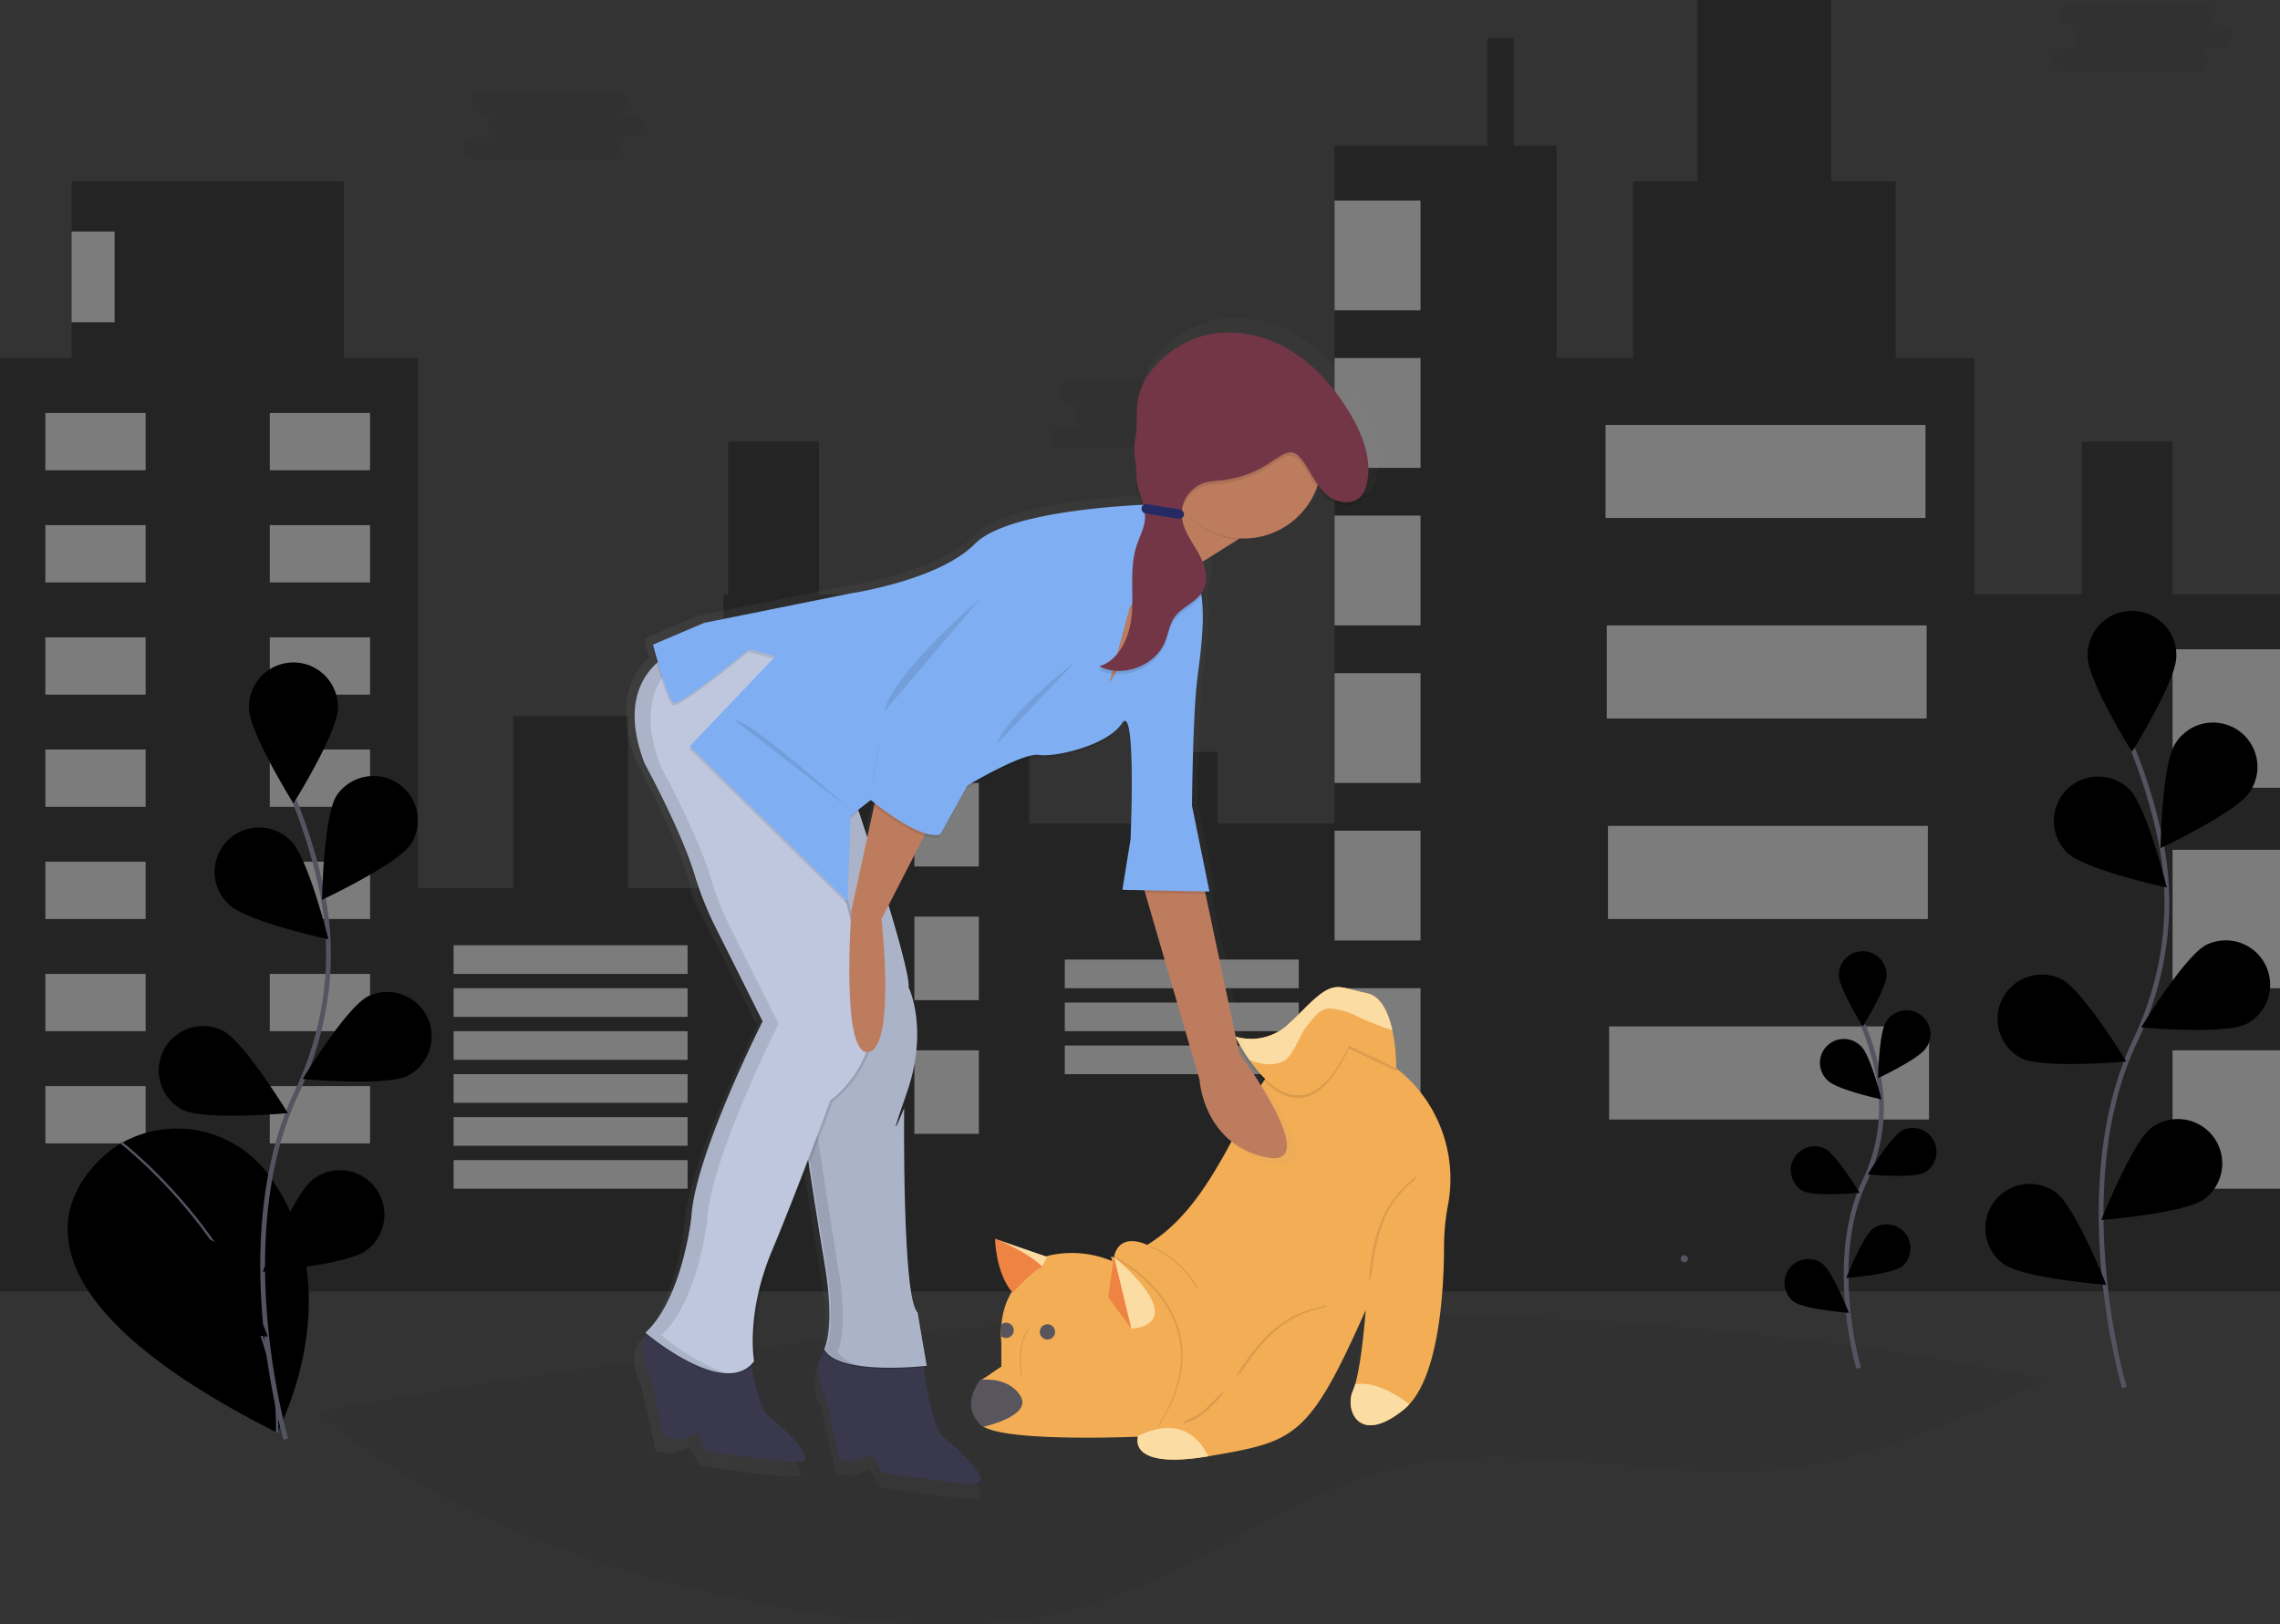 <svg id="ffc1811e-0f3d-48c1-87ea-8565379ac4b4" data-name="Layer 1" xmlns="http://www.w3.org/2000/svg" xmlns:xlink="http://www.w3.org/1999/xlink" width="955" height="680.5" viewBox="0 0 955 680.5"><rect x="0" y="0" width="955" height="680.5" fill="#333333" stroke="none"/><defs><clipPath id="7e4f11d2-4abc-4187-a7ef-ddf2bbfd53ac" transform="translate(-122.5 -109.75)"><path id="c0a7ba8e-9317-456d-8a79-1a5ffe72f0fb" data-name="&lt;Clipping Path&gt;" d="M688.76,547.88s-25-9.22-40,20S623,619,603,631.28c0,0-12.68-6.53-14.22,6.92l-2.14-.8a43.62,43.62,0,0,0-24.5-1.73l-1,.23s-4.69,2.83-12.93,12.47c-5.43,6.36-7,15.69-6.29,24.12v9.91l-8.84,5.77s-6.15,10,0,18.06,66.11,5.38,66.11,5.38-5,14.22,30.36,8.07,41.12-7.3,65-61.11c0,0-1.92,26.14-5.38,33.82s2.31,23.44,21.52,7.69c14.9-12.22,16.63-51.25,16.66-68.16A94,94,0,0,1,729,614.59h0c5.28-27.91-10.13-55.93-36.84-65.59Q690.49,548.41,688.76,547.88Z" fill="#f3ad55"/></clipPath><clipPath id="64ad3dcf-81df-49ab-8cba-d09c204eed85" transform="translate(-122.5 -109.75)"><path id="6924a1d7-030d-4e1b-8e28-4a632ac36403" data-name="&lt;Clipping Path&gt;" d="M707.33,557.31s.39-28.9-12.29-31.46-13.45-6.53-26.9,7.17c-2.4,2.44-4.51,4.46-6.36,6.13A22.81,22.81,0,0,1,639.95,544h0s25,52.7,47.54,3.76Z" fill="#f3ad55"/></clipPath><linearGradient id="935e53a5-ae6f-4276-a113-4fa3409c6e6a" x1="380.51" y1="452.69" x2="687.26" y2="452.69" gradientTransform="translate(72.62 -49.07) rotate(9.18)" gradientUnits="userSpaceOnUse"><stop offset="0" stop-color="gray" stop-opacity="0.25"/><stop offset="0.54" stop-color="gray" stop-opacity="0.12"/><stop offset="1" stop-color="gray" stop-opacity="0.1"/></linearGradient></defs><title>good doggy</title><path d="M980.07,687.7c-7.12,3.67-14.58,6.84-21.94,10-27.19,11.48-54.79,23.06-84,27C819.27,732,762.66,712,708.76,724.48c-45.15,10.42-82.49,42.35-126.6,56.57-20.51,6.61-41.85,9.2-63.38,9.2H516q-4-.05-7.94-.2c-21.83-.82-43.75-4.05-65.15-8.18-67.57-13-136.34-36.83-188-80.7C405.33,673.69,715.18,631.51,980.07,687.7Z" transform="translate(-122.5 -109.75)" fill="#252223" opacity="0.1"/><polygon points="910 249 910 185 872 185 872 249 827 249 827 150 794 150 794 76 767 76 767 0 711 0 711 76 684 76 684 150 652 150 652 61 634 61 634 16 623 16 623 61 559 61 559 345 510 345 510 315 480 315 480 345 431 345 431 249 343 249 343 185 305 185 305 249 303 249 303 372 263 372 263 300 215 300 215 372 175 372 175 150 144 150 144 76 30 76 30 150 0 150 0 541 175 541 303 541 431 541 559 541 652 541 827 541 955 541 955 249 910 249" fill="currentColor" opacity="0.3"/><rect x="19" y="173" width="42" height="24" fill="#fff" opacity="0.4"/><rect x="235.5" y="282.75" width="42" height="24" transform="translate(390.5 479.75) rotate(-180)" fill="#fff" opacity="0.4"/><rect x="19" y="220" width="42" height="24" fill="#fff" opacity="0.4"/><rect x="235.5" y="329.75" width="42" height="24" transform="translate(390.5 573.75) rotate(-180)" fill="#fff" opacity="0.4"/><rect x="19" y="267" width="42" height="24" fill="#fff" opacity="0.4"/><rect x="235.5" y="376.75" width="42" height="24" transform="translate(390.5 667.75) rotate(-180)" fill="#fff" opacity="0.4"/><rect x="19" y="314" width="42" height="24" fill="#fff" opacity="0.4"/><rect x="235.5" y="423.75" width="42" height="24" transform="translate(390.5 761.75) rotate(-180)" fill="#fff" opacity="0.4"/><rect x="19" y="361" width="42" height="24" fill="#fff" opacity="0.4"/><rect x="235.5" y="470.75" width="42" height="24" transform="translate(390.5 855.75) rotate(-180)" fill="#fff" opacity="0.4"/><rect x="19" y="408" width="42" height="24" fill="#fff" opacity="0.4"/><rect x="235.5" y="517.75" width="42" height="24" transform="translate(390.5 949.75) rotate(-180)" fill="#fff" opacity="0.4"/><rect x="19" y="455" width="42" height="24" fill="#fff" opacity="0.4"/><rect x="235.5" y="564.75" width="42" height="24" transform="translate(390.5 1043.75) rotate(-180)" fill="#fff" opacity="0.4"/><rect x="190" y="396" width="98" height="12" fill="#fff" opacity="0.4"/><rect x="190" y="414" width="98" height="12" fill="#fff" opacity="0.4"/><rect x="190" y="432" width="98" height="12" fill="#fff" opacity="0.4"/><rect x="446" y="402" width="98" height="12" fill="#fff" opacity="0.4"/><rect x="446" y="420" width="98" height="12" fill="#fff" opacity="0.4"/><rect x="446" y="438" width="98" height="12" fill="#fff" opacity="0.4"/><rect x="190" y="450" width="98" height="12" fill="#fff" opacity="0.4"/><rect x="190" y="468" width="98" height="12" fill="#fff" opacity="0.4"/><rect x="190" y="486" width="98" height="12" fill="#fff" opacity="0.4"/><rect x="324" y="272" width="27" height="35" fill="#fff" opacity="0.4"/><rect x="505.5" y="381.75" width="27" height="35" transform="translate(915.5 688.75) rotate(-180)" fill="#fff" opacity="0.4"/><rect x="324" y="328" width="27" height="35" fill="#fff" opacity="0.4"/><rect x="505.5" y="437.75" width="27" height="35" transform="translate(915.5 800.75) rotate(-180)" fill="#fff" opacity="0.4"/><rect x="324" y="384" width="27" height="35" fill="#fff" opacity="0.4"/><rect x="505.5" y="493.75" width="27" height="35" transform="translate(915.5 912.75) rotate(-180)" fill="#fff" opacity="0.4"/><rect x="324" y="440" width="27" height="35" fill="#fff" opacity="0.4"/><rect x="505.5" y="549.75" width="27" height="35" transform="translate(915.5 1024.75) rotate(-180)" fill="#fff" opacity="0.4"/><rect x="559" y="84" width="36" height="46" fill="#fff" opacity="0.4"/><rect x="559" y="150" width="36" height="46" fill="#fff" opacity="0.4"/><rect x="559" y="216" width="36" height="46" fill="#fff" opacity="0.4"/><rect x="559" y="282" width="36" height="46" fill="#fff" opacity="0.4"/><rect x="559" y="348" width="36" height="46" fill="#fff" opacity="0.4"/><rect x="559" y="414" width="36" height="46" fill="#fff" opacity="0.4"/><rect x="672.5" y="178" width="134" height="39" fill="#fff" opacity="0.4"/><rect x="673" y="262" width="134" height="39" fill="#fff" opacity="0.4"/><rect x="673.5" y="346" width="134" height="39" fill="#fff" opacity="0.4"/><rect x="674" y="430" width="134" height="39" fill="#fff" opacity="0.4"/><rect x="30" y="97" width="18" height="38" fill="#fff" opacity="0.4"/><rect x="910" y="272" width="45" height="58" fill="#fff" opacity="0.4"/><rect x="910" y="356" width="45" height="58" fill="#fff" opacity="0.4"/><rect x="910" y="440" width="45" height="58" fill="#fff" opacity="0.4"/><path d="M172.17,589.3S93.44,636.8,238.57,709.93c0,0,32-59.36-3.38-107.76a47.66,47.66,0,0,0-61.83-13.55Z" transform="translate(-122.5 -109.75)" fill="currentColor"/><path d="M173.08,588.3s67.37,51.55,65.49,121.63" transform="translate(-122.5 -109.75)" fill="none" stroke="#535461" stroke-miterlimit="10"/><path d="M242.23,712.63s-24.67-83.76,4.63-145.41c12.3-25.87,16.38-54.92,10.7-83a222.5,222.5,0,0,0-11.75-39" transform="translate(-122.5 -109.75)" fill="none" stroke="#535461" stroke-miterlimit="10" stroke-width="2"/><path d="M264,406.31c0,10.27-18.59,40-18.59,40s-18.59-29.77-18.59-40a18.59,18.59,0,1,1,37.17,0Z" transform="translate(-122.5 -109.75)" fill="currentColor"/><path d="M294.76,463.17c-5.58,8.62-37.36,23.5-37.36,23.5s.58-35.09,6.16-43.71a18.59,18.59,0,0,1,31.2,20.2Z" transform="translate(-122.5 -109.75)" fill="currentColor"/><path d="M293.41,560.34c-9.17,4.62-44.11,1.43-44.11,1.43s18.21-30,27.38-34.62a18.59,18.59,0,0,1,16.74,33.19Z" transform="translate(-122.5 -109.75)" fill="currentColor"/><path d="M275.84,633.63c-8.25,6.1-43.24,8.86-43.24,8.86s12.88-32.64,21.13-38.75a18.59,18.59,0,1,1,22.11,29.89Z" transform="translate(-122.5 -109.75)" fill="currentColor"/><path d="M218.37,488.66c7.36,7.15,41.67,14.56,41.67,14.56s-8.4-34.07-15.76-41.23a18.59,18.59,0,1,0-25.9,26.66Z" transform="translate(-122.5 -109.75)" fill="currentColor"/><path d="M198.91,574.63c9.17,4.62,44.11,1.43,44.11,1.43s-18.21-30-27.38-34.62a18.59,18.59,0,0,0-16.74,33.19Z" transform="translate(-122.5 -109.75)" fill="currentColor"/><path d="M191.46,660.79c8.25,6.1,43.24,8.86,43.24,8.86S221.82,637,213.56,630.9a18.59,18.59,0,0,0-22.11,29.89Z" transform="translate(-122.5 -109.75)" fill="currentColor"/><path d="M264,406.31c0,10.27-18.59,40-18.59,40s-18.59-29.77-18.59-40a18.59,18.59,0,1,1,37.17,0Z" transform="translate(-122.5 -109.75)" opacity="0.25"/><path d="M294.76,463.17c-5.58,8.62-37.36,23.5-37.36,23.5s.58-35.09,6.16-43.71a18.59,18.59,0,0,1,31.2,20.2Z" transform="translate(-122.5 -109.75)" opacity="0.25"/><path d="M293.41,560.34c-9.17,4.62-44.11,1.43-44.11,1.43s18.21-30,27.38-34.62a18.59,18.59,0,0,1,16.74,33.19Z" transform="translate(-122.5 -109.75)" opacity="0.25"/><path d="M275.84,633.63c-8.25,6.1-43.24,8.86-43.24,8.86s12.88-32.64,21.13-38.75a18.59,18.59,0,1,1,22.11,29.89Z" transform="translate(-122.5 -109.75)" opacity="0.25"/><path d="M218.37,488.66c7.36,7.15,41.67,14.56,41.67,14.56s-8.4-34.07-15.76-41.23a18.59,18.59,0,1,0-25.9,26.66Z" transform="translate(-122.5 -109.75)" opacity="0.25"/><path d="M198.91,574.63c9.17,4.62,44.11,1.43,44.11,1.43s-18.21-30-27.38-34.62a18.59,18.59,0,0,0-16.74,33.19Z" transform="translate(-122.5 -109.75)" opacity="0.25"/><path d="M191.46,660.79c8.25,6.1,43.24,8.86,43.24,8.86S221.82,637,213.56,630.9a18.59,18.59,0,0,0-22.11,29.89Z" transform="translate(-122.5 -109.75)" opacity="0.25"/><path d="M1012.28,691s-24.67-83.76,4.63-145.41c12.3-25.87,16.38-54.92,10.7-83a222.5,222.5,0,0,0-11.75-39" transform="translate(-122.5 -109.75)" fill="none" stroke="#535461" stroke-miterlimit="10" stroke-width="2"/><path d="M1034.09,384.68c0,10.27-18.59,40-18.59,40s-18.59-29.77-18.59-40a18.59,18.59,0,1,1,37.17,0Z" transform="translate(-122.5 -109.75)" fill="currentColor"/><path d="M1064.81,441.54c-5.58,8.62-37.36,23.5-37.36,23.5s.58-35.09,6.16-43.71a18.59,18.59,0,1,1,31.2,20.2Z" transform="translate(-122.5 -109.75)" fill="currentColor"/><path d="M1063.47,538.71c-9.17,4.62-44.11,1.43-44.11,1.43s18.21-30,27.38-34.62a18.59,18.59,0,0,1,16.74,33.19Z" transform="translate(-122.5 -109.75)" fill="currentColor"/><path d="M1045.9,612c-8.25,6.1-43.24,8.86-43.24,8.86s12.88-32.64,21.13-38.75A18.59,18.59,0,0,1,1045.9,612Z" transform="translate(-122.5 -109.75)" fill="currentColor"/><path d="M988.42,467c7.36,7.15,41.67,14.56,41.67,14.56s-8.4-34.07-15.76-41.23A18.59,18.59,0,0,0,988.42,467Z" transform="translate(-122.5 -109.75)" fill="currentColor"/><path d="M969,553c9.17,4.62,44.11,1.43,44.11,1.43s-18.21-30-27.38-34.62A18.59,18.59,0,0,0,969,553Z" transform="translate(-122.5 -109.75)" fill="currentColor"/><path d="M961.51,639.16c8.25,6.1,43.24,8.86,43.24,8.86s-12.88-32.64-21.13-38.75a18.59,18.59,0,0,0-22.11,29.89Z" transform="translate(-122.5 -109.75)" fill="currentColor"/><path d="M901,682.85s-13.26-45,2.49-78.14a71.09,71.09,0,0,0,5.75-44.6,119.57,119.57,0,0,0-6.31-20.93" transform="translate(-122.5 -109.75)" fill="none" stroke="#535461" stroke-miterlimit="10" stroke-width="2"/><path d="M912.72,518.23c0,5.52-10,21.51-10,21.51s-10-16-10-21.51a10,10,0,0,1,20,0Z" transform="translate(-122.5 -109.75)" fill="currentColor"/><path d="M929.23,548.79c-3,4.63-20.08,12.63-20.08,12.63s.31-18.86,3.31-23.49a10,10,0,1,1,16.77,10.86Z" transform="translate(-122.5 -109.75)" fill="currentColor"/><path d="M928.51,601c-4.93,2.48-23.71.77-23.71.77s9.79-16.12,14.71-18.6a10,10,0,0,1,9,17.84Z" transform="translate(-122.5 -109.75)" fill="currentColor"/><path d="M919.06,640.39c-4.44,3.28-23.24,4.76-23.24,4.76s6.92-17.54,11.36-20.82a10,10,0,0,1,11.88,16.06Z" transform="translate(-122.5 -109.75)" fill="currentColor"/><path d="M888.18,562.49c4,3.84,22.39,7.83,22.39,7.83s-4.51-18.31-8.47-22.15a10,10,0,1,0-13.92,14.33Z" transform="translate(-122.5 -109.75)" fill="currentColor"/><path d="M877.72,608.69c4.93,2.48,23.71.77,23.71.77s-9.79-16.12-14.71-18.6a10,10,0,0,0-9,17.84Z" transform="translate(-122.5 -109.75)" fill="currentColor"/><path d="M873.72,655c4.44,3.28,23.24,4.76,23.24,4.76S890,642.21,885.6,638.93A10,10,0,0,0,873.72,655Z" transform="translate(-122.5 -109.75)" fill="currentColor"/><path d="M387.18,157.43H380.3a4.82,4.82,0,1,0,0-9.63H324.57a4.82,4.82,0,0,0,0,9.63h6.88a4.82,4.82,0,1,0,0,9.63h-9.63a4.82,4.82,0,1,0,0,9.63h55.73a4.82,4.82,0,1,0,0-9.63h9.63a4.82,4.82,0,1,0,0-9.63Z" transform="translate(-122.5 -109.75)" fill="#252223" opacity="0.1"/><path d="M633.18,278.43H626.3a4.82,4.82,0,1,0,0-9.63H570.57a4.82,4.82,0,0,0,0,9.63h6.88a4.82,4.82,0,1,0,0,9.63h-9.63a4.82,4.82,0,1,0,0,9.63h55.73a4.82,4.82,0,1,0,0-9.63h9.63a4.82,4.82,0,1,0,0-9.63Z" transform="translate(-122.5 -109.75)" fill="#252223" opacity="0.1"/><path d="M1052.18,120.43h-6.88a4.82,4.82,0,1,0,0-9.63H989.57a4.82,4.82,0,0,0,0,9.63h6.88a4.82,4.82,0,1,0,0,9.63h-9.63a4.82,4.82,0,1,0,0,9.63h55.73a4.82,4.82,0,0,0,0-9.63h9.63a4.82,4.82,0,1,0,0-9.63Z" transform="translate(-122.5 -109.75)" fill="#252223" opacity="0.1"/><path d="M828,638.59a1.5,1.5,0,0,0,0-3,1.5,1.5,0,0,0,0,3Z" transform="translate(-122.5 -109.75)" fill="#535461"/><path id="c33ebb2e-9184-424a-aaef-6b5799d013cb" data-name="&lt;Clipping Path&gt;" d="M688.76,547.88s-25-9.22-40,20S623,619,603,631.28c0,0-12.68-6.53-14.22,6.92l-2.14-.8a43.62,43.62,0,0,0-24.5-1.73l-1,.23s-4.69,2.83-12.93,12.47c-5.43,6.36-7,15.69-6.29,24.12v9.91l-8.84,5.77s-6.15,10,0,18.06,66.11,5.38,66.11,5.38-5,14.22,30.36,8.07,41.12-7.3,65-61.11c0,0-1.92,26.14-5.38,33.82s2.31,23.44,21.52,7.69c14.9-12.22,16.63-51.25,16.66-68.16A94,94,0,0,1,729,614.59h0c5.28-27.91-10.13-55.93-36.84-65.59Q690.49,548.41,688.76,547.88Z" transform="translate(-122.5 -109.75)" fill="#f3ad55"/><g clip-path="url(#7e4f11d2-4abc-4187-a7ef-ddf2bbfd53ac)"><path d="M687.67,712.06l30.62-9.22s-19.35-20-34.08-11.15S687.67,712.06,687.67,712.06Z" transform="translate(-122.5 -109.75)" fill="#fbdca3"/><path d="M630.15,723.85s-7-27.42-35.1-10.25S630.15,723.85,630.15,723.85Z" transform="translate(-122.5 -109.75)" fill="#fbdca3"/></g><path d="M596.39,666.39s26.39-.74-7.24-30.09Z" transform="translate(-122.5 -109.75)" fill="#795548"/><path d="M561.16,636.28l-21.91-7.56s20.63,9.61,19.22,12.56Z" transform="translate(-122.5 -109.75)" fill="#fbdca3"/><path d="M546.67,651.34s9.56-10.77,12.63-10.64c0,0-4.55-5.57-20-12C539.25,628.72,539.48,643.08,546.67,651.34Z" transform="translate(-122.5 -109.75)" fill="#ef8343"/><path d="M707.33,558.46s.39-28.9-12.29-31.46-13.45-6.53-26.9,7.17-17.94,14.09-17.94,14.09l-10.25-3.07s25,52.7,47.54,3.76Z" transform="translate(-122.5 -109.75)" opacity="0.1"/><path id="387a866a-9ed0-436c-8ebf-89a7f1da5071" data-name="&lt;Clipping Path&gt;" d="M707.33,557.31s.39-28.9-12.29-31.46-13.45-6.53-26.9,7.17c-2.4,2.44-4.51,4.46-6.36,6.13A22.81,22.81,0,0,1,639.95,544h0s25,52.7,47.54,3.76Z" transform="translate(-122.5 -109.75)" fill="#f3ad55"/><g clip-path="url(#64ad3dcf-81df-49ab-8cba-d09c204eed85)"><path d="M714.66,543.7a110.37,110.37,0,0,1-25.37-9,35.38,35.38,0,0,0-8.55-2.38c-5.21-.66-7.49,3.27-10.86,7.3s-5.58,13.05-10.45,15c-6,2.41-12.78,0-18.41-3.12-4-2.22-8.67-9.16-12.19-12.07,1.32-4.53,2.76-9.77,4.08-14.3s2.83-9.51,6.3-12.87c3.12-3,7.42-4.41,11.6-5.58q8.72-2.43,17.63-4.06c3.92-.72,8-1.31,11.86-.3,4.59,1.2,8.29,4.49,11.79,7.68l21,19.07c1.91,1.73,3.91,3.62,4.5,6.13S716.65,542.2,714.66,543.7Z" transform="translate(-122.5 -109.75)" fill="#fbdca3"/></g><path d="M533,687.85s11.66-1.79,16.91,6.66-15.5,12.94-15.5,12.94S523.81,700.91,533,687.85Z" transform="translate(-122.5 -109.75)" fill="#58555d"/><circle cx="438.72" cy="557.97" r="3.2" fill="#58555d"/><path d="M542,682.21s6,.13,5.64,3.46-10.51-.13-10.51-.13Z" transform="translate(-122.5 -109.75)" fill="#f3ad55"/><path d="M541.87,669.54v-4.92a3.2,3.2,0,1,1,0,4.92Z" transform="translate(-122.5 -109.75)" fill="#58555d"/><path d="M588.51,635.61s50.28,24,19.15,71.93" transform="translate(-122.5 -109.75)" opacity="0.1"/><path d="M587.83,636S638.1,660,607,707.88" transform="translate(-122.5 -109.75)" fill="#f3ad55"/><path d="M624.66,650.33s-6.28-14.09-21.27-18.7" transform="translate(-122.5 -109.75)" opacity="0.1"/><path d="M624.32,650.67S618,636.58,603,632" transform="translate(-122.5 -109.75)" fill="#f3ad55"/><path d="M590.07,679.1s-6.28-14.09-21.27-18.7" transform="translate(-122.5 -109.75)" fill="#f3ad55"/><path d="M553.45,666s-6,6.05-2.93,21.44" transform="translate(-122.5 -109.75)" opacity="0.1"/><path d="M553.92,666.11s-6,6.05-2.93,21.44" transform="translate(-122.5 -109.75)" fill="#f3ad55"/><path d="M586.65,653.06l2.43-16.78s11.79,14.35,7.3,30.11Z" transform="translate(-122.5 -109.75)" fill="#ef8343"/><path d="M596.39,666.39s26.39-.74-7.24-30.09Z" transform="translate(-122.5 -109.75)" fill="#fbdca3"/><g opacity="0.1"><path d="M716.3,601.88c-8.25,7.45-18.05,13.91-20.5,44.58" transform="translate(-122.5 -109.75)"/></g><path d="M717.33,601.88c-8.25,7.45-18.05,13.91-20.5,44.58" transform="translate(-122.5 -109.75)" fill="#f3ad55"/><g opacity="0.1"><path d="M678.53,656.42c-10.75,2.84-22.42,4.09-38.65,30.23" transform="translate(-122.5 -109.75)"/></g><path d="M679.44,656.89c-10.75,2.84-22.42,4.09-38.65,30.23" transform="translate(-122.5 -109.75)" fill="#f3ad55"/><path d="M635.77,692.11s-8.9,13-18.15,14" transform="translate(-122.5 -109.75)" opacity="0.1"/><path d="M635.42,691.09s-8.9,13-18.15,14" transform="translate(-122.5 -109.75)" fill="#f3ad55"/><g opacity="0.5"><path d="M644.53,552.76,630,484.36l1.49,0-.23-1.15h.42l-7.51-37s.38-38.65,2.21-53.6c1.34-10.91,3.46-24.81,1.9-36.51a10.34,10.34,0,0,0,1.74-5,16.46,16.46,0,0,0-1.27-9.65L643.86,332l1,.09-.25-.65a33.6,33.6,0,0,0,33.26-21.85,22.44,22.44,0,0,0,4.87,5.25c4.07,3,10.48,3.72,13.87-.06a11.71,11.71,0,0,0,2.42-5.23c.2-.87.35-1.74.46-2.61,1.92-10.22-2.28-20.77-7.72-29.72C685,266,676,255.92,664.56,249.56s-25.5-8.65-37.89-4.4-24.87,15.75-26,28.8c-.56,6.67.25,9.76-1.14,16.3-.69,3.26.8,9.61.78,13.22a15.4,15.4,0,0,0-.25,2c-.2,4,1.39,7.78,2.55,11.62-16.35.81-59.31,4.13-71.73,16.75-15.44,15.69-53.3,21.3-53.3,21.3l-63,12.69-22,9.34.26,1-.44.19s.78,2.91,1.9,6.75a28.62,28.62,0,0,0-9.09,17c-1.21,6.79-.56,15.53,3.73,26.68,0,0,21.71,39.87,23.22,56l27.4,54.69c-2.35,4.69-25.83,52.1-29.88,78.63a53.22,53.22,0,0,0-.64,5.77s-.16,1.39-.53,3.73c-1.61,9.82-6.69,33.94-19.12,45.29l0,0,0,0,.16.14h0l0,0-.36.34.28.24c-3.73,7.14,1.66,16.79,1.66,16.79l6.13,27.38,6.86,1.11,7.22-2.94,4,7.69s31.15,5,40,4.7-7.5-15.29-13.23-19.73c-3.18-2.46-5.66-12.57-7.25-21.08a13.29,13.29,0,0,0,2.23-2.31s-3.81-20,7.67-47.44c4.88-11.68,10.15-25.11,14.59-36.68,2.39,15.54,4.9,31.55,6.76,42.48,2.68,15.83,2.34,25.49,1.51,30.95A18.27,18.27,0,0,1,466.2,680l.1.17c-.12.27-.19.4-.19.4l.17.29c-6.27,7.16.25,18.84.25,18.84L472.67,727l6.86,1.11,7.22-2.94,4,7.69s31.15,5,40,4.7-7.5-15.29-13.23-19.73c-4.48-3.47-7.58-22.1-8.72-30.1l1.29-.14-.09-.55.19,0-3.92-22.92c-6.69-5.77-5.76-87.73-5.76-87.73s-3.49,8.57-3.6,7.87c.33-1.38,1.6-5.27,4.52-13.59A82.25,82.25,0,0,0,505.2,556c3.17-19.51-2.73-31.44-2.73-31.44.38-3.92-3.75-19.14-8.63-35.36l15.34-29.89a12.1,12.1,0,0,0,6.68.55l11.6-21s24-14.3,30.87-13.19c6.4,1,26.42-3.38,34.15-11.72A14.16,14.16,0,0,0,594,412c6.24-9.55,3.67,49.86,3.67,49.86l-3.33,20.58-.18,1.14,9.94.2,23.4,80.26s1.47,27.22,28.05,33.27S644.53,552.76,644.53,552.76ZM484.7,460c-1.43-4.43-2.69-8.27-3.64-11.14L486,445s.62.52,1.66,1.35Z" transform="translate(-122.5 -109.75)" fill="url(#935e53a5-ae6f-4276-a113-4fa3409c6e6a)"/></g><path d="M508.83,679.06s3.39,28.56,9,32.9,21.53,18.92,12.9,19.24-39-4.59-39-4.59l-3.93-7.5-7,2.86-6.69-1.08-6-26.69s-8.43-15.08,3.42-21.17S508.83,679.06,508.83,679.06Z" transform="translate(-122.5 -109.75)" fill="#3a384d"/><path d="M480.34,444.91S503.89,515,503,524c0,0,8.62,17.4-.89,44.45s-1,6.13-1,6.13-.9,79.9,5.62,85.52l3.82,22.34s-36.72,4.36-42.9-6.93c0,0,4.78-8.37.1-36S454.05,551,454.05,551L429.61,412.13Z" transform="translate(-122.5 -109.75)" opacity="0.1"/><path d="M480.43,444.35s23.54,70.13,22.66,79.13c0,0,8.62,17.4-.89,44.45s-1,6.13-1,6.13-.9,79.9,5.62,85.52l3.82,22.34s-36.72,4.36-42.9-6.93c0,0,4.78-8.37.1-36s-13.71-88.55-13.71-88.55L429.7,411.57Z" transform="translate(-122.5 -109.75)" fill="#bec7de"/><path d="M435.76,415.21l24,136.14s9,60.92,13.71,88.55-.1,36-.1,36c1.8,3.28,6.17,5.24,11.48,6.37-7.44-.88-14.15-2.91-16.49-7.18,0,0,4.78-8.37.1-36s-13.71-88.55-13.71-88.55L430.26,411.66Z" transform="translate(-122.5 -109.75)" opacity="0.1"/><path d="M435.39,670.05s3.39,28.56,9,32.9,21.53,18.92,12.9,19.24-39-4.59-39-4.59l-3.93-7.5-7,2.86-6.69-1.08-6-26.69s-8.43-15.08,3.42-21.17S435.39,670.05,435.39,670.05Z" transform="translate(-122.5 -109.75)" fill="#3a384d"/><path d="M480.34,444.91S503.89,515,503,524c0,0,8.62,17.4-.89,44.45s-1,6.13-1,6.13-.9,79.9,5.62,85.52l3.82,22.34s-36.72,4.36-42.9-6.93c0,0,4.78-8.37.1-36S454.05,551,454.05,551L429.61,412.13Z" transform="translate(-122.5 -109.75)" opacity="0.1"/><path d="M405.71,383.11s-26.21,10.06-12.11,46.64c0,0,21.16,38.87,22.63,54.54l26.8,53.5s-28.58,56.56-29.84,82.08c0,0-3.82,34.26-19.25,48.35,0,0,33.17,28.23,45.53,11.93,0,0-3.71-19.47,7.47-46.25S471.41,571,471.41,571s32.09-21.69,10.71-66.3l-24-99.35-.39-22.36-18.4-6.4Z" transform="translate(-122.5 -109.75)" opacity="0.1"/><path d="M404.51,383.48s-26.21,10.06-12.11,46.64c0,0,21.16,38.87,22.63,54.54l26.8,53.5S413.25,594.72,412,620.25c0,0-3.82,34.26-19.25,48.35,0,0,33.17,28.23,45.53,11.93,0,0-3.71-19.47,7.47-46.25s24.46-62.94,24.46-62.94,32.09-21.69,10.71-66.3l-24-99.35-.39-22.36-18.4-6.4Z" transform="translate(-122.5 -109.75)" opacity="0.1"/><path d="M404.6,382.93S378.39,393,392.49,429.57c0,0,15.55,28.56,20.92,46.58a138.52,138.52,0,0,0,9,22.48l19.52,39s-28.58,56.56-29.84,82.08c0,0-3.82,34.26-19.25,48.35,0,0,33.17,28.23,45.53,11.93,0,0-3.71-19.47,7.47-46.25s24.46-62.94,24.46-62.94,32.09-21.69,10.71-66.3l-24-99.35-.39-22.36-18.4-6.4Z" transform="translate(-122.5 -109.75)" fill="#bec7de"/><path d="M404.6,382.93l33.65-6.57,4.39,1.53L411.29,384s-26.21,10.06-12.11,46.64c0,0,15.55,28.56,20.92,46.58a138.52,138.52,0,0,0,9,22.48l19.52,39S420,595.25,418.77,620.77c0,0-3.82,34.26-19.25,48.35,0,0,14.29,12.16,27.6,15.91-14.68-.31-34.29-17-34.29-17,15.43-14.09,19.25-48.35,19.25-48.35,1.27-25.52,29.84-82.08,29.84-82.08l-19.52-39a138.52,138.52,0,0,1-9-22.48c-5.37-18-20.92-46.58-20.92-46.58C378.39,393,404.6,382.93,404.6,382.93Z" transform="translate(-122.5 -109.75)" opacity="0.1"/><path d="M512.59,454.12l-20.86,40.65s6.11,54.16-5.57,55.7-7-59.44-7-59.44l11.25-51.92Z" transform="translate(-122.5 -109.75)" fill="#be7c5e"/><path d="M626.66,480.56,641.58,551s36.62,49.37,10.7,43.47S624.93,562,624.93,562l-25-85.8Z" transform="translate(-122.5 -109.75)" fill="#be7c5e"/><path d="M641.53,335.45l-36.91,23.19-13.16-35.29s30.54,2.08,34.1-9.35S641.53,335.45,641.53,335.45Z" transform="translate(-122.5 -109.75)" fill="#be7c5e"/><polygon points="500.08 240.37 497.72 230.26 461.35 232.39 446.7 291.2 473.99 292.18 489.27 268.35 497.6 245.11 500.08 240.37" fill="#be7c5e"/><path d="M610,339.51l3-16.95s-67.31.84-82.36,16.13-52,20.76-52,20.76l-61.46,12.37-21.48,9.11s6.05,22.7,8.66,24.27,31.62-22.33,31.62-22.33l11,2.92L411.2,423.44l66.11,65,1.21-35.82L487,446s20.13,17,29.11,14.42l11.31-20.47s23.41-13.94,30.09-12.86c6.23,1,25.75-3.29,33.29-11.43a13.8,13.8,0,0,0,1.44-1.83c6.08-9.31,3.58,48.6,3.58,48.6l-3.42,21.17,36.47.75-7.32-36.06s.37-37.67,2.15-52.25,5-34.64-1.53-47.13l-12.84,12.22L587,397l8.48-31.22Z" transform="translate(-122.5 -109.75)" opacity="0.1"/><path d="M610.19,338.39,607,321s-61.1,1.28-76.14,16.57-52,20.76-52,20.76l-61.46,12.37L396,379.82s6.05,22.7,8.66,24.27,31.62-22.33,31.62-22.33l11,2.92-35.82,37.66,66.11,65,1.21-35.82,8.5-6.63s20.13,17,29.11,14.42l11.31-20.47S551,424.89,557.73,426c6.23,1,25.75-3.29,33.29-11.43a13.8,13.8,0,0,0,1.44-1.83c6.08-9.31,3.58,48.6,3.58,48.6l-3.42,21.17,36.47.75-7.32-36.06s.37-37.67,2.15-52.25,5-34.64-1.53-47.13L609.55,360l-22.37,35.83,8.48-31.22Z" transform="translate(-122.5 -109.75)" fill="#7faff2"/><path d="M533.14,360.53s-36.41,30.71-40.22,47.24" transform="translate(-122.5 -109.75)" opacity="0.1"/><path d="M572.89,387s-28,21.2-33,34.68" transform="translate(-122.5 -109.75)" opacity="0.1"/><path d="M491.12,418.92s-2.63,12.73-3.15,19.5" transform="translate(-122.5 -109.75)" opacity="0.1"/><path d="M477.81,448.21S435.87,410.56,430,411.33" transform="translate(-122.5 -109.75)" opacity="0.1"/><path d="M626,314.65c3.41-10.94,14.93,18.72,15.91,21.27q-1.63-.1-3.28-.36a32.63,32.63,0,0,1-21.75-13.79C621.36,320.36,624.94,318.13,626,314.65Z" transform="translate(-122.5 -109.75)" opacity="0.1"/><circle cx="643.41" cy="302.6" r="32.74" transform="translate(119.55 779.75) rotate(-80.82)" fill="#be7c5e"/><path d="M670,307.32c2.57,4.23,4.91,8.82,8.87,11.79s10.22,3.63,13.52-.06a11.42,11.42,0,0,0,2.36-5.1c2.42-10.31-1.81-21-7.3-30.09-6.62-10.91-15.41-20.78-26.56-27s-24.86-8.43-36.93-4.29-22,15.2-23,27.92c-.55,6.5,1.09,13.14-.26,19.52-.7,3.33-2.21,6.51-2.38,9.91-.32,6.31,4,12.18,3.61,18.49-.23,3.89-2.23,7.42-3.45,11.12-3,8.95-1.37,18.68-2,28.08s-4.73,19.93-13.74,22.72c10,5,23.67-.26,27.72-10.64,1.24-3.17,1.69-6.68,3.55-9.52,3.16-4.8,9.73-6.7,12.38-11.8s.36-11.32-2.54-16.27-6.52-9.92-6.58-15.66a13.78,13.78,0,0,1,9-12.82c2.73-.95,5.68-1,8.55-1.32a45.32,45.32,0,0,0,19.84-7.57C662.35,299.68,664.41,298.12,670,307.32Z" transform="translate(-122.5 -109.75)" opacity="0.1"/><path d="M670.21,305.89c2.57,4.23,4.91,8.82,8.87,11.79s10.22,3.63,13.52-.06a11.42,11.42,0,0,0,2.36-5.1c2.42-10.31-1.81-21-7.3-30.09-6.62-10.91-15.41-20.78-26.56-27s-24.86-8.43-36.93-4.29-24.24,15.36-25.31,28.08c-.55,6.5.24,9.51-1.11,15.89-.7,3.33.93,10,.75,13.38-.32,6.31,4,12.18,3.61,18.49-.23,3.89-2.23,7.42-3.45,11.12-3,8.95-1.37,18.68-2,28.08s-4.73,19.93-13.74,22.72c10,5,23.67-.26,27.72-10.64,1.24-3.17,1.69-6.68,3.55-9.52,3.16-4.8,9.73-6.7,12.38-11.8s.36-11.32-2.54-16.27-6.52-9.92-6.58-15.66a13.78,13.78,0,0,1,9-12.82c2.73-.95,5.68-1,8.55-1.32a45.32,45.32,0,0,0,19.84-7.57C662.58,298.25,664.64,296.7,670.21,305.89Z" transform="translate(-122.5 -109.75)" fill="#723647"/><rect x="600.5" y="322.05" width="18.03" height="3.95" rx="1.98" ry="1.98" transform="translate(1037.04 631.38) rotate(-170.82)" fill="#252a62"/></svg>